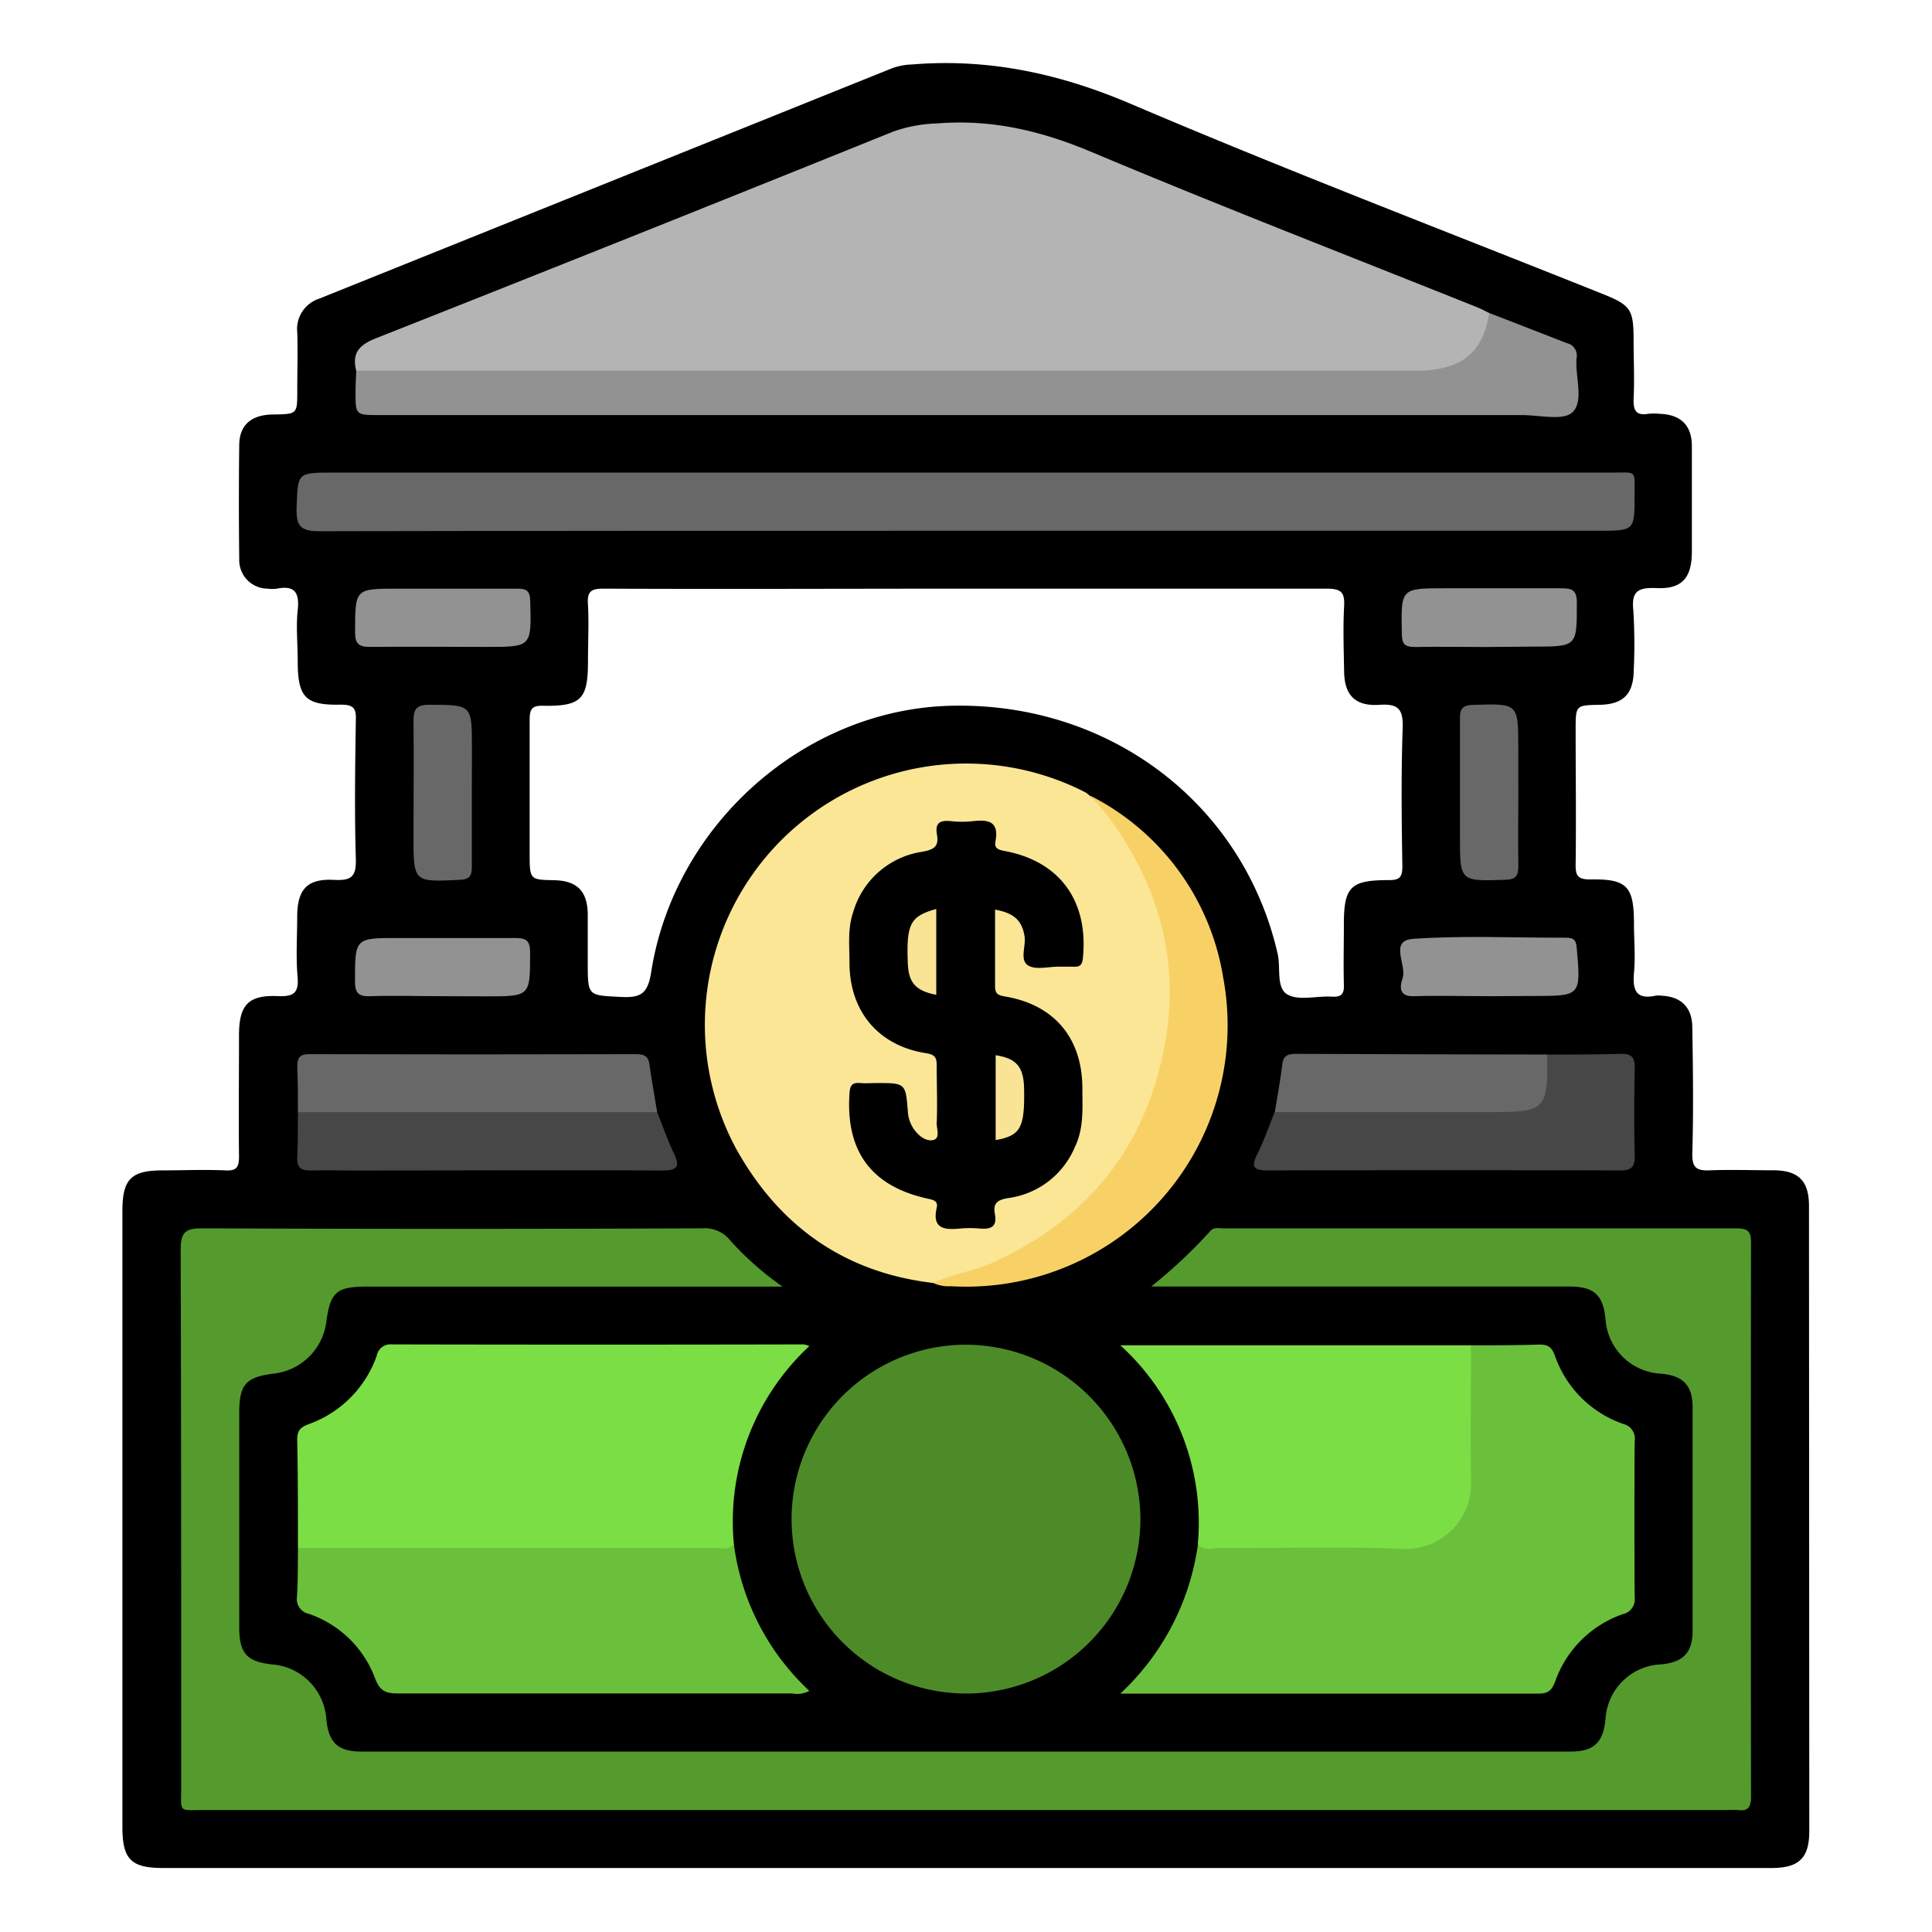 <svg xmlns="http://www.w3.org/2000/svg" viewBox="0 0 256 256"><defs><style>.cls-1{fill:#559a2d;}.cls-2{fill:#b4b4b4;}.cls-3{fill:#fbe696;}.cls-4{fill:#4d8b28;}.cls-5{fill:#6bc03b;}.cls-6{fill:#7bde45;}.cls-7{fill:#686868;}.cls-8{fill:#929292;}.cls-9{fill:#f8d166;}.cls-10{fill:#474747;}.cls-11{fill:#f9e495;}</style></defs><g id="Bancos"><path d="M239.7,159.8c0-3.31-1.38-4.7-4.64-4.73-2.8,0-5.62-.1-8.42,0-1.78.09-2.46-.28-2.4-2.27.16-5.54.09-11.08,0-16.61,0-2.71-1.48-4.15-4.13-4.26a2.89,2.89,0,0,0-.72,0c-2.55.55-3.09-.67-2.88-3s0-4.33,0-6.49c0-5-.89-6-5.82-5.91-1.66,0-1.93-.54-1.91-2,.08-5.94,0-11.88,0-17.82,0-3.26,0-3.26,3.18-3.32s4.49-1.46,4.52-4.62a72.3,72.3,0,0,0-.06-7.93c-.26-2.53.67-3,3-2.92,3.41.19,4.75-1.31,4.76-4.79,0-4.65,0-9.3,0-14,0-2.81-1.5-4.22-4.33-4.3a7.68,7.68,0,0,0-1.44,0c-1.61.27-2-.41-1.95-2,.13-2.56,0-5.13,0-7.7,0-4.16-.35-4.68-4.2-6.22-20.87-8.35-41.87-16.37-62.53-25.19-9.4-4-18.78-6-28.87-5.18a8.64,8.64,0,0,0-2.57.47L42.28,39.58a4.22,4.22,0,0,0-2.89,4.48c.08,2.56,0,5.13,0,7.7,0,3.11,0,3.11-3.11,3.16-2.95,0-4.54,1.37-4.58,4q-.09,7.59,0,15.17A3.78,3.78,0,0,0,35.49,78a4.38,4.38,0,0,0,1.2,0c2.43-.49,3,.62,2.76,2.84s0,4.49,0,6.74c0,4.82,1,5.89,5.7,5.79,1.77,0,2.07.53,2,2.14-.1,6.1-.18,12.2,0,18.3.08,2.41-.65,2.89-2.89,2.78-3.58-.19-4.87,1.26-4.88,4.9,0,2.65-.18,5.32.05,7.94.19,2.21-.57,2.64-2.62,2.56-3.91-.17-5.13,1.18-5.14,5.14,0,5.37-.06,10.75,0,16.12,0,1.53-.4,1.9-1.86,1.83-2.73-.12-5.46,0-8.19,0-4.26,0-5.4,1.14-5.4,5.41v81.61c0,4.28,1.15,5.42,5.4,5.42H234.74c3.63,0,5-1.31,5-4.9Q239.72,201.21,239.7,159.8Zm-53.88-45c0,1.54-.44,1.82-1.87,1.82-5,0-5.88.91-5.88,5.86,0,2.65-.07,5.3,0,8,.05,1.28-.36,1.65-1.6,1.58-2-.12-4.4.59-5.9-.3s-.85-3.52-1.27-5.36c-4.56-19.95-22.34-33.44-43.41-32.88-19.3.51-36.55,15.73-39.61,35.31-.45,2.88-1.4,3.4-4,3.27-4.39-.23-4.4-.06-4.4-4.58,0-2.08,0-4.17,0-6.25,0-3.18-1.4-4.58-4.49-4.64s-3.21-.06-3.21-3.3c0-5.93,0-11.87,0-17.81,0-1.43.16-2.08,1.88-2,5,.07,5.85-.93,5.85-5.89,0-2.48.13-5,0-7.46C77.76,78.29,78.38,78,80,78c16,.07,32.1,0,48.15,0,15.88,0,31.77,0,47.66,0,2,0,2.39.57,2.29,2.38-.15,2.8-.05,5.61,0,8.42,0,3.27,1.42,4.82,4.71,4.59,2.55-.17,3.13.65,3.05,3.1C185.65,102.57,185.72,108.67,185.82,114.77Z"/><path class="cls-1" d="M103.69,170.48H48.77c-4.21,0-5,.66-5.55,4.8A7.91,7.91,0,0,1,36.35,182c-3.78.46-4.64,1.42-4.65,5.22q0,14.19,0,28.4c0,3.46,1,4.58,4.44,4.93a7.8,7.8,0,0,1,7.1,7.25c.3,3.09,1.53,4.29,4.6,4.29q80.15,0,160.3,0c3.06,0,4.3-1.21,4.6-4.29a7.69,7.69,0,0,1,7.34-7.26c2.94-.27,4.19-1.54,4.2-4.44q0-14.81,0-29.6c0-2.93-1.25-4.21-4.16-4.48a7.74,7.74,0,0,1-7.38-7.23c-.31-3.2-1.52-4.32-4.8-4.32h-55.4a66.47,66.47,0,0,0,7.84-7.36c.45-.55,1.2-.34,1.83-.34q33.93,0,67.88,0c1.42,0,1.94.32,1.93,1.86q-.06,36.7,0,73.41c0,1.31-.31,2-1.73,1.8a11.52,11.52,0,0,0-1.44,0H27.15c-3.62,0-3.14.47-3.14-3.23,0-23.67,0-47.34-.07-71,0-2.4.67-2.86,2.93-2.85q33.09.14,66.19,0a4.29,4.29,0,0,1,3.71,1.62A40.21,40.21,0,0,0,103.69,170.48Z"/><path class="cls-2" d="M47.2,49.12c-.59-2.35.38-3.42,2.65-4.31q34.34-13.58,68.57-27.4a19.35,19.35,0,0,1,5.82-1.06c7.18-.57,13.79,1,20.44,3.81,16.94,7.12,34.08,13.76,51.14,20.59.51.21,1,.48,1.5.72,1,2.68-.64,4.41-2.24,6.07s-3.47,1.93-5.48,2.21a27.29,27.29,0,0,1-3.84.17q-67.09,0-134.19,0C50.09,49.9,48.5,50.27,47.2,49.12Z"/><path class="cls-3" d="M123.66,170c-11.79-1.37-20.42-7.56-26.1-17.75A34.62,34.62,0,0,1,143.84,105a4.53,4.53,0,0,1,.55.43c6.24,4.91,9,11.78,10.44,19.21a38.89,38.89,0,0,1-25.58,44.24A17,17,0,0,1,123.66,170Z"/><path class="cls-4" d="M151.11,201.25A23.11,23.11,0,1,1,128,178.18,23.2,23.2,0,0,1,151.11,201.25Z"/><path class="cls-5" d="M194.91,178.26c3.05,0,6.1,0,9.14-.1,1.2,0,1.62.48,2,1.53a14.68,14.68,0,0,0,9.07,9,2,2,0,0,1,1.48,2.29q-.06,10.35,0,20.7a2,2,0,0,1-1.59,2.21,14.57,14.57,0,0,0-8.92,8.85c-.42,1.12-.84,1.67-2.16,1.67-18.28,0-36.57,0-55.48,0a33.27,33.27,0,0,0,10.29-19.81,102.38,102.38,0,0,1,10.8-.17c5.29-.06,10.59,0,15.88,0,5.72,0,8.58-2.77,8.72-8.51.11-4.81,0-9.62,0-14.43C194.21,180.35,194.05,179.19,194.91,178.26Z"/><path class="cls-6" d="M39.48,205.13c0-4.81,0-9.62-.1-14.43,0-1.2.5-1.6,1.54-2a14.83,14.83,0,0,0,9-9.06,1.84,1.84,0,0,1,2-1.5q27.3.06,54.6,0a3.88,3.88,0,0,1,.73.22A31.71,31.71,0,0,0,97.24,204.6c.06.74-.49.92-1,1.1a7.09,7.09,0,0,1-2.15.22q-25.69,0-51.41,0C41.55,205.91,40.38,206,39.48,205.13Z"/><path class="cls-7" d="M128,70.33c-28.57,0-57.13,0-85.7.06-2.53,0-3.05-.73-3-3.07.18-4.69,0-4.7,4.87-4.7H213.45c3.55,0,3.12-.43,3.14,3,0,4.71,0,4.71-4.81,4.71Z"/><path class="cls-5" d="M39.48,205.13H94.77c.84,0,1.79.31,2.47-.53a32.26,32.26,0,0,0,10,19.45,3.41,3.41,0,0,1-2.27.34q-26.11,0-52.24,0c-1.53,0-2.36-.26-3-1.92a14.3,14.3,0,0,0-8.82-8.63,2,2,0,0,1-1.56-2.26C39.49,209.46,39.46,207.29,39.48,205.13Z"/><path class="cls-6" d="M194.91,178.26c0,5.93-.07,11.85,0,17.77a8.65,8.65,0,0,1-9.24,9.19c-8.08-.3-16.17-.07-24.25-.09-.92,0-2,.36-2.7-.54a31.78,31.78,0,0,0-10.27-26.33Z"/><path class="cls-8" d="M47.2,49.12H187.58c6,0,8.9-2.28,9.74-7.65,3.43,1.32,6.86,2.66,10.3,4a1.68,1.68,0,0,1,1.28,2c-.2,2.45,1,5.64-.52,7.14-1.21,1.18-4.4.39-6.71.39H50.28c-3.17,0-3.18,0-3.17-3.16C47.12,50.88,47.17,50,47.2,49.12Z"/><path class="cls-9" d="M123.66,170c2.51-1.22,5.31-1.53,7.86-2.69,13-5.92,20.71-15.84,23-29.94,1.71-10.69-1.22-20.23-7.45-28.88-.79-1.1-1.76-2.06-2.65-3.08a32.85,32.85,0,0,1,17.66,24.12A34.62,34.62,0,0,1,126,170.43,4.82,4.82,0,0,1,123.66,170Z"/><path class="cls-10" d="M205,139.73c3.28,0,6.57,0,9.85-.09,1.4,0,1.78.52,1.76,1.83-.07,3.93-.09,7.85,0,11.78,0,1.56-.62,1.84-2,1.84q-23.32-.06-46.64,0c-2,0-2.17-.55-1.35-2.2s1.53-3.68,2.28-5.53c1.08-.93,2.4-.74,3.66-.75H198a22.88,22.88,0,0,0,2.87-.07c2.17-.26,3.07-1.18,3.35-3.38C204.39,142,204.1,140.73,205,139.73Z"/><path class="cls-10" d="M87.08,147.37c.74,1.85,1.39,3.74,2.25,5.53s.26,2.21-1.59,2.2c-13.59-.06-27.19,0-40.78,0-1.92,0-3.84-.06-5.76,0-1.33,0-1.89-.37-1.81-1.76.1-2,.06-4,.09-6,.91-.85,2.07-.74,3.18-.74q20.61,0,41.24,0A4.39,4.39,0,0,1,87.08,147.37Z"/><path class="cls-7" d="M87.08,147.37l-47.6,0c0-2,0-4-.09-6,0-1.2.29-1.7,1.6-1.69q21.61.06,43.23,0c1,0,1.68.17,1.83,1.35C86.34,143.13,86.73,145.25,87.08,147.37Z"/><path class="cls-7" d="M205,139.73c.15,7.28-.2,7.63-7.36,7.63H168.92c.35-2.13.74-4.25,1-6.38.15-1.2.86-1.34,1.84-1.34Q188.4,139.71,205,139.73Z"/><path class="cls-8" d="M58.79,78c3.2,0,6.41,0,9.62,0,1.24,0,1.82.16,1.85,1.65.16,6.08.21,6.07-5.83,6.07-5.13,0-10.26-.06-15.38,0-1.63,0-2-.5-2-2C47.07,78,47,78,52.78,78Z"/><path class="cls-8" d="M197.09,85.73c-3.21,0-6.41-.06-9.62,0-1.41,0-1.7-.46-1.72-1.78-.12-6-.16-6,5.7-6,5.13,0,10.26,0,15.38,0,1.43,0,2.11.18,2.11,1.9,0,5.83.08,5.83-5.84,5.83Z"/><path class="cls-7" d="M62.52,105c0,3.28,0,6.57,0,9.86,0,1.18-.28,1.66-1.59,1.72-6.14.3-6.14.35-6.14-5.82,0-5.05.06-10.1,0-15.15,0-1.6.32-2.22,2.08-2.22,5.66,0,5.66,0,5.66,5.59Z"/><path class="cls-7" d="M201.19,105.14c0,3.21-.06,6.42,0,9.62,0,1.32-.34,1.78-1.74,1.82-6,.19-6,.24-6-5.72,0-5.21,0-10.43,0-15.64,0-1.31.34-1.78,1.73-1.82,6-.18,6-.23,6,5.73Z"/><path class="cls-8" d="M58.66,132c-3.21,0-6.42-.1-9.62,0-1.64.07-2-.52-2-2,0-5.71,0-5.71,5.71-5.71,5.13,0,10.26,0,15.39,0,1.44,0,2.1.19,2.1,1.9,0,5.83.08,5.83-5.84,5.83Z"/><path class="cls-8" d="M197.44,132c-3.37,0-6.74-.1-10.1,0-2.13.09-1.8-1.46-1.49-2.37.6-1.77-1.85-5,1.41-5.23,6.7-.46,13.46-.13,20.19-.15.94,0,1.38.18,1.47,1.29.56,6.43.6,6.43-5.71,6.43Z"/><path d="M131.85,120.53c0,3.39,0,6.75,0,10.1,0,1.05.35,1.24,1.33,1.41,6.54,1.1,10.23,5.54,10.24,12.16,0,2.64.22,5.3-1,7.8a11.18,11.18,0,0,1-8.75,6.74c-1.55.24-2.11.7-1.84,2.16.31,1.69-.55,2-2,1.89a14.55,14.55,0,0,0-2.64,0c-2,.19-3.72.06-3.07-2.75.17-.77-.22-1-1-1.17-7.66-1.61-11.11-6.32-10.55-14.08.08-1.12.47-1.35,1.44-1.28.71.06,1.44,0,2.16,0,3.82,0,3.83,0,4.13,3.83a4.52,4.52,0,0,0,.77,2.24c.63.9,1.6,1.7,2.58,1.48s.44-1.49.47-2.26c.1-2.49,0-5,0-7.46,0-1.07-.08-1.59-1.44-1.79-6.32-1-10.12-5.57-10.12-12,0-2.24-.26-4.5.49-6.68a11.24,11.24,0,0,1,9.1-8c1.59-.28,2.29-.67,2-2.3s.51-1.9,1.88-1.76a13.86,13.86,0,0,0,2.88,0c2-.24,3.49,0,3,2.64-.18.88.23,1.13,1.15,1.3,7.37,1.34,11.19,6.65,10.43,14.19-.1,1-.46,1.21-1.32,1.15-.63,0-1.28,0-1.92,0-1.36,0-3,.45-4-.15-1.16-.7-.32-2.49-.48-3.8C135.44,122,134.43,121,131.85,120.53Z"/><path class="cls-11" d="M124.06,120.44v11.38c-2.71-.52-3.66-1.59-3.77-4.13C120.08,122.43,120.59,121.4,124.06,120.44Z"/><path class="cls-11" d="M131.93,151.07V139.82c2.79.43,3.73,1.56,3.77,4.51C135.79,149.46,135.23,150.48,131.93,151.07Z"/></g></svg>